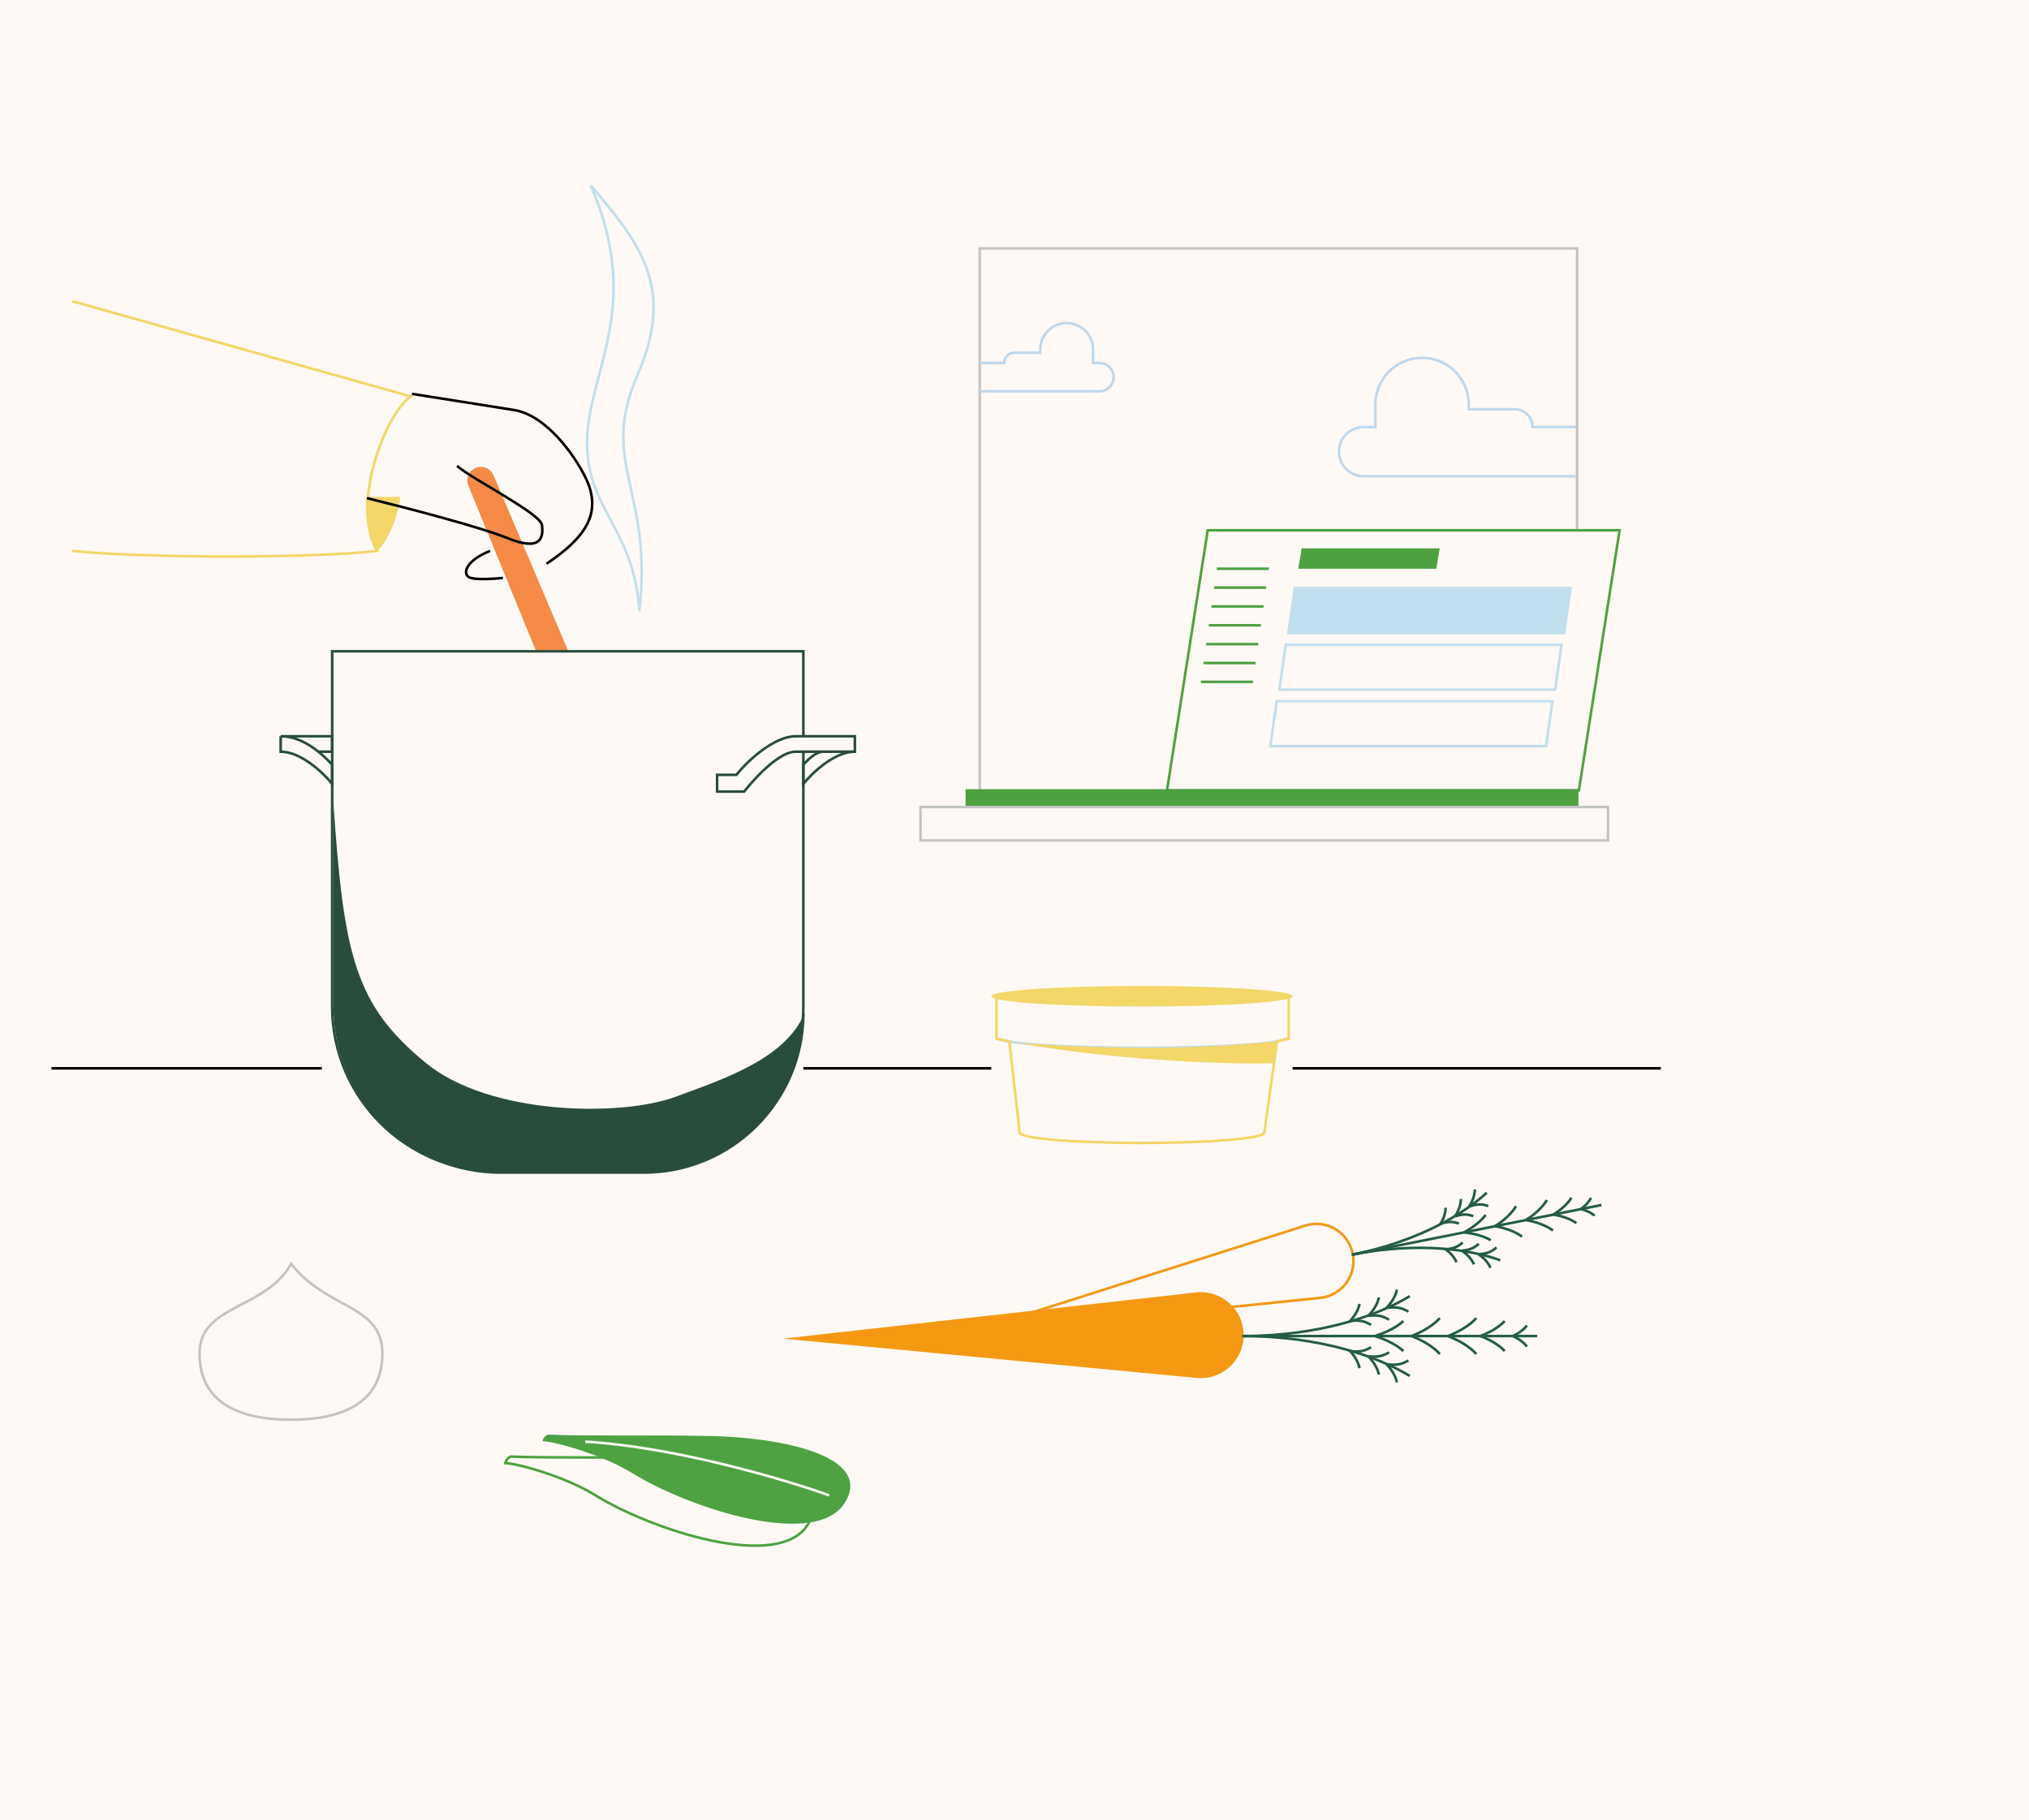 <svg width="788" height="707" viewBox="0 0 788 707" fill="none" xmlns="http://www.w3.org/2000/svg">
<rect width="788" height="707" fill="#FEF9F5"/>
<path d="M20 415L125 415" stroke="black"/>
<path d="M312 415L385 415" stroke="black"/>
<path d="M502 415L645 415" stroke="black"/>
<path d="M129 253H312V391C312 426.346 283.346 455 248 455H193C157.654 455 129 426.346 129 391V253Z" stroke="#294D3B"/>
<path d="M165.5 413C138 390.5 133.5 371.5 129.5 312V391C129.5 426.899 158.601 456 194.5 456H250C284.518 456 312.5 428.018 312.5 393.5C305 411.5 280.406 419.337 262.5 426C241 434 190.133 433.154 165.5 413Z" fill="#294D3B"/>
<path d="M148.5 525.769C148.5 535.483 144.552 541.877 138.19 545.869C131.791 549.885 122.902 551.5 113 551.5C103.098 551.5 94.209 549.885 87.81 545.869C81.448 541.877 77.5 535.483 77.5 525.769C77.5 520.96 79.1 517.531 81.642 514.785C84.204 512.017 87.735 509.929 91.635 507.848C92.381 507.45 93.141 507.052 93.908 506.651C100.911 502.983 108.593 498.96 113.072 490.92C118.945 498.485 126.233 502.49 132.624 506.002C133.758 506.625 134.863 507.232 135.927 507.841C139.557 509.918 142.693 512.001 144.927 514.76C147.147 517.5 148.5 520.937 148.5 525.769Z" stroke="#C4C4C4"/>
<path d="M380.5 96.5H612.5V312.5H380.5V96.5Z" stroke="#C4C4C4"/>
<path d="M357.5 326.5H624.5V313.5H357.5V326.5Z" stroke="#C4C4C4"/>
<path d="M181.894 188.634L208 252.5H220.5L191.652 184.568C190.478 181.803 187.239 180.571 184.524 181.857C181.987 183.059 180.832 186.035 181.894 188.634Z" fill="#F68B48"/>
<path d="M28 117L159.5 154C149.5 161 136 196.5 146.5 214C122.9 216.8 57.833 217 28 214" stroke="#F5D668"/>
<path d="M146.5 214C148.167 212.833 153.9 205 155.5 193L142.5 193C141.3 202.2 144.667 211 146.5 214Z" fill="#F5D668"/>
<path d="M286 301H278.5V307.5H289C289 307.5 301 292 309 292H332V286H309C300.6 286 290.167 295.667 286 301Z" fill="#FEF9F5" stroke="#294D3B"/>
<path d="M332 292C324 292 315.333 300.333 312 304.5V297C314 295 316.3 292.4 319.5 292" stroke="#294D3B"/>
<path d="M109 286V292C117 292 125.667 300.333 129 304.5V297C128.165 296.165 126.285 294.111 123.65 292M109 286H129V292H123.65M109 286C114.826 286 119.973 289.054 123.65 292" stroke="#294D3B"/>
<path d="M380.5 152H427C430.038 152 432.5 149.538 432.5 146.5V146.5C432.5 143.462 430.038 141 427 141H424.5V135.75C424.5 130.089 419.911 125.5 414.25 125.5V125.5C408.589 125.5 404 130.089 404 135.75V137H394C391.791 137 390 138.791 390 141V141H380.5" stroke="#BFD8ED"/>
<path d="M612 185H529.547C524.274 185 520 180.726 520 175.453V175.453C520 170.18 524.274 165.906 529.547 165.906H534.154V157.135C534.154 147.119 542.273 139 552.288 139V139C562.304 139 570.423 147.119 570.423 157.135V158.962H588.249C592.084 158.962 595.192 162.071 595.192 165.906V165.906H612" stroke="#BFD8ED"/>
<path d="M229.404 71.999C238.701 82.898 246.654 92.528 250.783 103.365C255.228 115.034 255.25 128.146 247.542 145.8C243.643 154.729 242.189 162.044 242.086 168.821C241.983 175.588 243.23 181.795 244.699 188.482C244.827 189.066 244.957 189.653 245.088 190.245C247.718 202.138 250.763 215.908 248.31 237.403C247.334 222.177 242.755 212.579 238.192 203.954C237.819 203.249 237.447 202.552 237.077 201.858C232.35 193.002 228 184.851 228 172C228 165.065 229.432 158.272 231.237 151.178C231.678 149.443 232.142 147.689 232.613 145.911C234.062 140.435 235.571 134.732 236.665 128.651C239.445 113.203 239.561 95.279 229.404 71.999Z" stroke="#C2DFED"/>
<path d="M304 520L464.461 502.071C474.349 500.967 483 508.705 483 518.654C483 528.493 474.531 536.196 464.737 535.265L304 520Z" fill="#F59914"/>
<path d="M483 519L597 519" stroke="#235C48"/>
<path d="M482.5 519C513.7 519 536 510.5 547.5 503.5" stroke="#235C48"/>
<path d="M524 513.5C526.8 510.7 527.833 507.667 528 506.5" stroke="#235C48"/>
<path d="M531.5 511C534.3 508.2 535.333 505.167 535.5 504" stroke="#235C48"/>
<path d="M538.5 508C541.3 505.2 542.333 502.167 542.5 501" stroke="#235C48"/>
<path d="M539 508C543.5 507.5 545 508.5 547 509.5" stroke="#235C48"/>
<path d="M531.5 511.133C536 510.633 537.5 511.633 539.5 512.633" stroke="#235C48"/>
<path d="M524.5 513.133C529 512.633 530.5 513.633 532.5 514.633" stroke="#235C48"/>
<path d="M482.5 519C513.7 519 536 527.5 547.5 534.5" stroke="#235C48"/>
<path d="M524 524.5C526.8 527.3 527.833 530.333 528 531.5" stroke="#235C48"/>
<path d="M531.5 527C534.3 529.8 535.333 532.833 535.5 534" stroke="#235C48"/>
<path d="M538.5 530C541.3 532.8 542.333 535.833 542.5 537" stroke="#235C48"/>
<path d="M539 530C543.5 530.5 545 529.5 547 528.5" stroke="#235C48"/>
<path d="M531.5 526.867C536 527.367 537.5 526.367 539.5 525.367" stroke="#235C48"/>
<path d="M524.5 524.867C529 525.367 530.5 524.367 532.5 523.367" stroke="#235C48"/>
<path d="M587.493 519C590.64 517.6 592.476 515.695 593 514.917" stroke="#235C48"/>
<path d="M574.907 519C580.301 517 583.448 514.278 584.347 513.167" stroke="#235C48"/>
<path d="M562.32 519C568.613 516.6 572.285 513.333 573.333 512" stroke="#235C48"/>
<path d="M548.16 519C554.453 516.6 558.125 513.333 559.173 512" stroke="#235C48"/>
<path d="M534 519C540.294 517 543.965 514.278 545.014 513.167" stroke="#235C48"/>
<path d="M587.493 519C590.64 520.4 592.476 522.305 593 523.083" stroke="#235C48"/>
<path d="M574.907 519C580.301 521 583.448 523.722 584.347 524.833" stroke="#235C48"/>
<path d="M562.32 519C568.613 521.4 572.285 524.667 573.333 526" stroke="#235C48"/>
<path d="M548.16 519C554.453 521.4 558.125 524.667 559.173 526" stroke="#235C48"/>
<path d="M534 519C540.294 521 543.965 523.722 545.014 524.833" stroke="#235C48"/>
<path d="M374.008 518.366L506.868 476.113C515.055 473.51 523.687 478.603 525.365 487.029C527.025 495.361 521.153 503.312 512.701 504.177L374.008 518.366Z" stroke="#F59914"/>
<path d="M525.424 487.322L621.963 468.09" stroke="#235C48"/>
<path d="M525 487.406C551.422 482.143 568.872 471.183 577.43 463.315" stroke="#235C48"/>
<path d="M559.216 475.747C561.115 472.904 561.478 470.161 561.423 469.145" stroke="#235C48"/>
<path d="M565.146 472.365C567.044 469.522 567.408 466.779 567.352 465.762" stroke="#235C48"/>
<path d="M570.567 468.644C572.466 465.8 572.83 463.057 572.774 462.041" stroke="#235C48"/>
<path d="M570.991 468.559C574.717 467.377 576.156 467.971 578.019 468.48" stroke="#235C48"/>
<path d="M565.168 472.478C568.895 471.295 570.333 471.889 572.196 472.399" stroke="#235C48"/>
<path d="M559.578 475.352C563.304 474.17 564.743 474.763 566.605 475.273" stroke="#235C48"/>
<path d="M525 487.406C551.422 482.142 571.74 485.579 582.659 489.566" stroke="#235C48"/>
<path d="M561.072 485.063C563.915 486.961 565.302 489.356 565.64 490.316" stroke="#235C48"/>
<path d="M567.845 485.914C570.688 487.813 572.075 490.208 572.413 491.167" stroke="#235C48"/>
<path d="M574.279 487.274C577.122 489.173 578.509 491.567 578.847 492.527" stroke="#235C48"/>
<path d="M574.702 487.19C578.597 486.854 579.699 485.754 581.224 484.57" stroke="#235C48"/>
<path d="M567.822 485.802C571.718 485.466 572.819 484.366 574.344 483.182" stroke="#235C48"/>
<path d="M561.557 485.289C565.452 484.953 566.554 483.853 568.079 482.669" stroke="#235C48"/>
<path d="M613.913 469.694C616.341 467.977 617.574 466.054 617.887 465.307" stroke="#235C48"/>
<path d="M603.254 471.817C607.485 469.213 609.69 466.377 610.264 465.285" stroke="#235C48"/>
<path d="M592.595 473.941C597.52 470.846 600.077 467.461 600.741 466.155" stroke="#235C48"/>
<path d="M580.604 476.329C585.528 473.235 588.086 469.85 588.749 468.543" stroke="#235C48"/>
<path d="M568.613 478.718C573.605 475.963 576.254 473.038 576.955 471.92" stroke="#235C48"/>
<path d="M613.913 469.694C616.814 470.348 618.69 471.652 619.265 472.223" stroke="#235C48"/>
<path d="M603.254 471.817C608.159 472.601 611.283 474.375 612.232 475.164" stroke="#235C48"/>
<path d="M592.595 473.94C598.329 474.911 601.989 477.058 603.103 478.01" stroke="#235C48"/>
<path d="M580.604 476.329C586.338 477.3 589.998 479.447 591.111 480.399" stroke="#235C48"/>
<path d="M568.613 478.718C574.28 479.35 577.848 481.036 578.923 481.8" stroke="#235C48"/>
<path d="M313.808 592.077C324.863 573.556 287.142 566.826 261.535 566.355C238.586 565.933 215.326 566.429 198.234 565.826C196.889 566.656 196.516 567.257 196.258 568.345C202.338 568.717 220.221 574.037 231.012 580.721C253.255 594.497 302.752 610.598 313.808 592.077Z" stroke="#4EA241"/>
<path d="M328.239 583.548C339.294 565.027 301.574 558.297 275.966 557.827C253.018 557.405 229.757 557.901 212.666 557.297C211.32 558.127 210.948 558.728 210.69 559.816C216.769 560.188 234.652 565.508 245.444 572.192C267.686 585.968 317.184 602.069 328.239 583.548Z" fill="#4EA241"/>
<path d="M227.277 560.026C262.273 562.073 305.051 574.788 322.066 580.89" stroke="#FEF9F5"/>
<path d="M629 205.988H469.042L453.221 307.06H613.18L629 205.988Z" fill="#FEF9F5" stroke="#4EA241"/>
<path d="M613.18 307.061H534.958H375H453.221" stroke="#4EA241"/>
<path d="M502.439 227.96H610.543L607.907 246.417H499.803L502.439 227.96Z" fill="#C2DFED"/>
<path d="M496.864 267.889L499.358 250.433H606.451L603.957 267.889H496.864Z" stroke="#C2DFED"/>
<path d="M493.348 289.862L495.842 272.405H602.936L600.442 289.862H493.348Z" stroke="#C2DFED"/>
<path d="M454.1 307.5H498.045" stroke="#4EA241"/>
<path d="M472.557 220.929H492.772" stroke="#4EA141"/>
<path d="M466.405 264.874H486.619" stroke="#4EA141"/>
<path d="M471.532 228.253H491.746" stroke="#4EA141"/>
<path d="M470.506 235.577H490.721" stroke="#4EA141"/>
<path d="M469.481 242.901H489.695" stroke="#4EA141"/>
<path d="M468.456 250.225H488.67" stroke="#4EA141"/>
<path d="M467.43 257.55H487.645" stroke="#4EA141"/>
<path d="M505.516 213.019H559.128L557.81 220.929H504.197L505.516 213.019Z" fill="#4EA141"/>
<rect x="375" y="307" width="238" height="6" fill="#4EA141"/>
<path d="M500 403C500 405.209 474.704 407 443.5 407C412.296 407 387 405.209 387 403" stroke="#C2DFED"/>
<path d="M160 153L199.183 159.201C211.84 160.918 223.014 176.619 227.314 185.336C234.108 199.105 227.625 208.693 212.244 219" stroke="black"/>
<path d="M142.5 193.5C156.167 196.833 186.2 204.6 197 209C210.5 214.5 211 208.5 210.5 204C210 199.5 184 186.5 177.5 181" stroke="black"/>
<path d="M190.333 214C180.333 218 179.333 223.5 182.833 224.5C185.633 225.3 192.333 224.833 195.333 224.5" stroke="black"/>
<ellipse cx="443.5" cy="387" rx="58.5" ry="4" fill="#F5D668"/>
<path d="M500.5 387V403.5L496 404.5L491 440C491 442.209 469.734 444 443.5 444C417.266 444 396 442.209 396 440L392 404.5L387 403.5V387" stroke="#F5D668"/>
<path d="M494.5 413C486.5 413.5 439 413 394 405C405 405.667 420 407 446.5 407C471 407 486 405.333 496 404.5C495.833 405.333 495.3 408.2 494.5 413Z" fill="#F5D668"/>
</svg>
